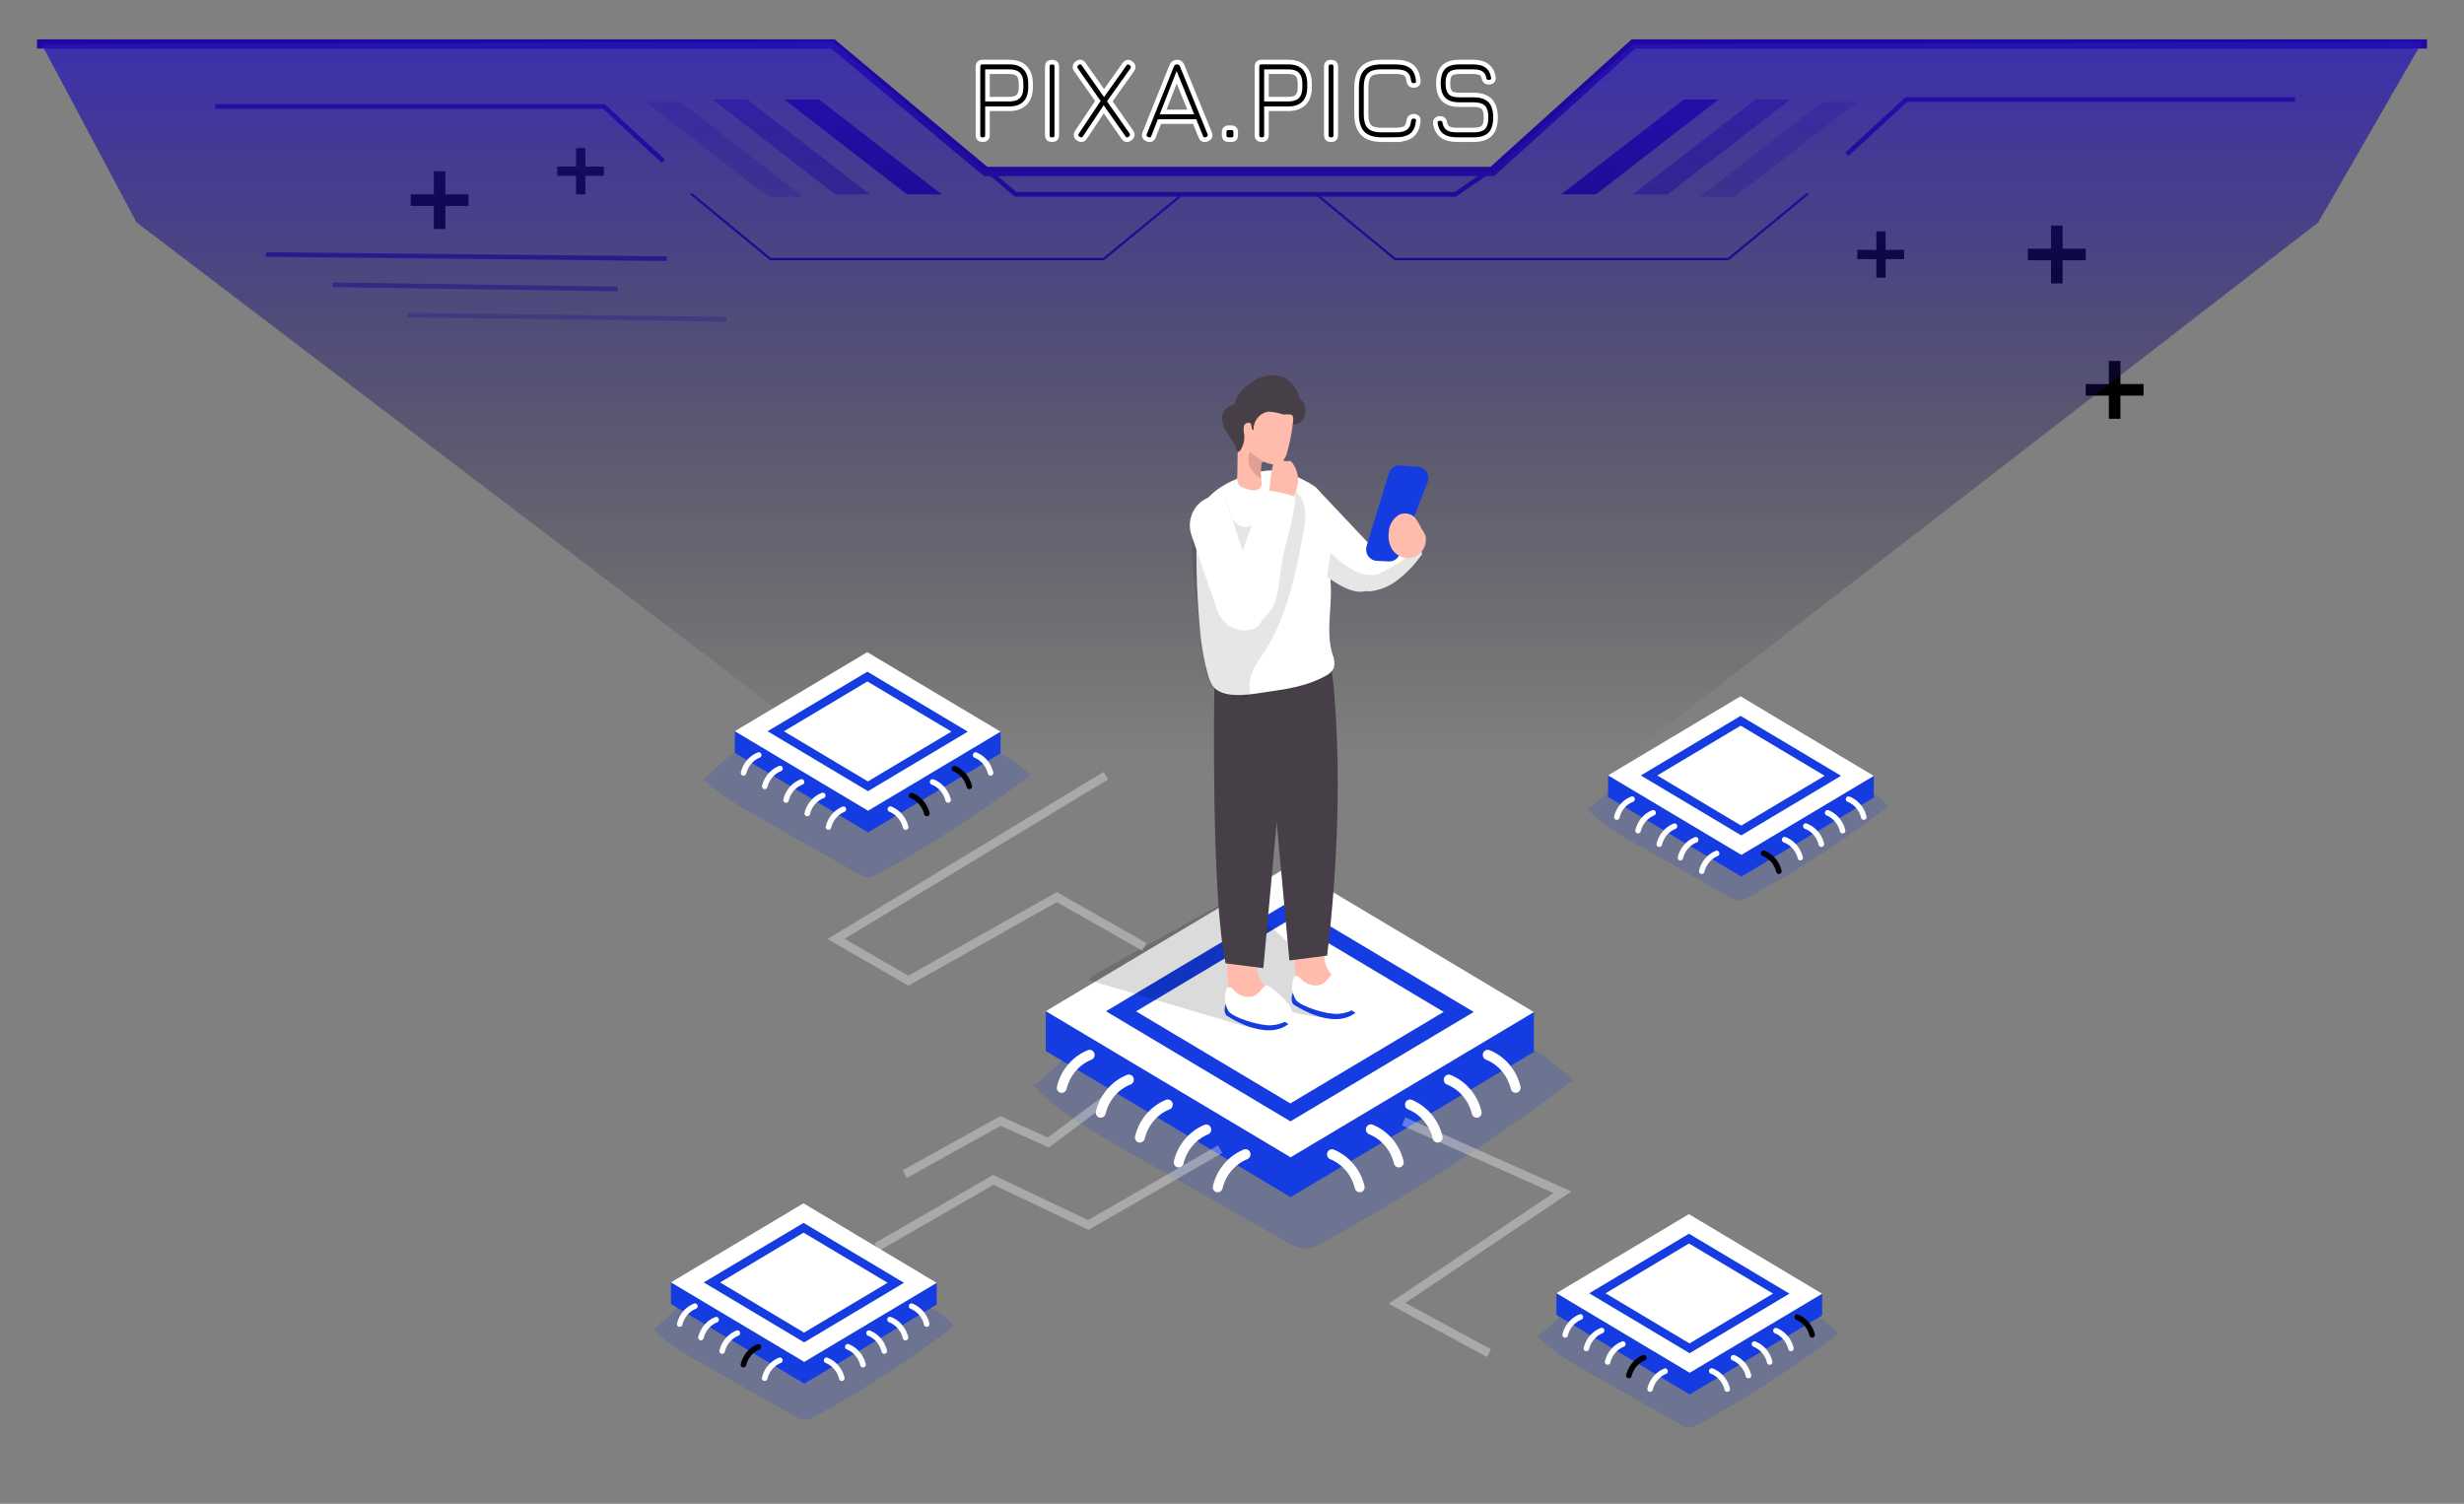 <svg xmlns="http://www.w3.org/2000/svg" xmlns:v="https://vecta.io/nano" viewBox="0 0 1065 650" width="1420" height="866.667"><rect x="0" y="0" width="1065" height="650" fill="#808080" stroke="none"/><style><![CDATA[.B{fill:#fff}.C{fill:#143ce0}.D{fill:#ffbbab}.E{opacity:.57}.F{stroke-miterlimit:3}.G{stroke:#20079d}.H{stroke-linecap:square}.I{stroke-width:2}]]></style><defs><clipPath id="A"><path d="M0 0h1065v650H0z"/></clipPath></defs><g clip-path="url(#A)"><mask id="B" x="-200%" y="-200%" width="400%" height="400%"><path d="M-2130-1300h4260v2600h-4260z" class="B"/><path d="M545.34 60.368h0 0q-2.053 0-2.053-2.078h0V28.904h0q0-2.078 2.053-2.078h0 11.438 0q4.473 0 6.856 2.412h0 0q2.383 2.411 2.383 6.938h0v1.484h0q0 4.527-2.383 6.939h0 0q-2.383 2.411-6.856 2.411h0-9.385v11.28h0q0 2.078-2.053 2.078zm2.053-29.387v11.874h9.385 0q2.786 0 3.96-1.188h0 0q1.173-1.187 1.173-4.007h0v-1.484h0q0-2.795-1.173-3.995h0 0q-1.174-1.2-3.96-1.2h0-9.385zm27.911 29.387h0 0q-1.051 0-1.552-.507h0 0q-.501-.508-.501-1.571h0V28.953h0q0-1.088.501-1.583h0 0q.501-.495 1.552-.495h0 0q1.075 0 1.564.495h0 0q.489.495.489 1.583h0V58.29h0q0 1.063-.489 1.571h0 0q-.489.507-1.564.507zm27.862 0H597.3h0q-5.597 0-8.273-2.709h0 0q-2.676-2.709-2.676-8.373h0V37.907h0q0-5.714 2.664-8.422h0 0q2.664-2.709 8.236-2.659h0 5.915 0q4.594 0 7.014 1.917h0 0q2.419 1.917 2.81 6.048h0 0q.147 1.039-.391 1.583h0 0q-.537.544-1.564.544h0 0q-1.857 0-2.15-2.078h0 0q-.245-2.275-1.552-3.067h0 0q-1.308-.792-4.167-.792h0-5.915 0q-2.591-.024-4.069.594h0 0q-1.479.618-2.102 2.14h0 0q-.623 1.521-.623 4.192h0v11.379h0q0 2.647.623 4.156h0 0q.623 1.508 2.114 2.139h0 0q1.491.631 4.106.631h0 5.866 0q2.859 0 4.167-.804h0 0q1.307-.804 1.552-3.055h0 0q.293-2.078 2.15-2.078h0 0q1.027 0 1.564.545h0 0q.538.544.391 1.583h0 0q-.391 4.155-2.81 6.06h0 0q-2.42 1.905-7.014 1.905h0zm33.702 0h-7.038 0q-4.18 0-6.514-1.707h0 0q-2.334-1.707-2.92-5.269h0 0q-.098-1.088.44-1.632h0 0q.537-.545 1.564-.545h0 0q1.026 0 1.503.495h0 0q.476.495.648 1.534h0 0q.366 1.706 1.576 2.337h0 0q1.21.631 3.703.631h0 7.038 0q3.153 0 4.29-1.15h0 0q1.136-1.15 1.136-4.292h0 0q0-3.191-1.173-4.366h0 0q-1.173-1.175-4.253-1.175h0-6.061 0q-4.619 0-6.855-2.288h0 0q-2.236-2.288-2.236-6.963h0 0q0-4.65 2.211-6.901h0 0q2.212-2.251 6.831-2.251h0 5.817 0q3.886 0 6.098 1.608h0 0q2.212 1.607 2.798 4.922h0 0q.147 1.064-.391 1.62h0 0q-.537.557-1.613.557h0 0q-.977 0-1.466-.52h0 0q-.489-.519-.636-1.508h0 0q-.391-1.46-1.49-1.992h0 0q-1.1-.532-3.3-.532h0-5.817 0q-2.932 0-3.934 1.052h0 0q-1.003 1.051-1.003 3.945h0 0q0 2.919 1.027 4.007h0 0q1.026 1.089 3.959 1.089h0 6.061 0q4.815 0 7.173 2.374h0 0q2.359 2.375 2.359 7.322h0 0q0 4.923-2.346 7.26h0 0q-2.347 2.338-7.186 2.338h0zm-212.115 0h0 0q-2.053 0-2.053-2.078h0V28.904h0q0-2.078 2.053-2.078h0 11.438 0q4.472 0 6.855 2.412h0 0q2.383 2.411 2.383 6.938h0v1.484h0q0 4.527-2.383 6.939h0 0q-2.383 2.411-6.855 2.411h0-9.385v11.28h0q0 2.078-2.053 2.078zm2.053-29.387v11.874h9.385 0q2.786 0 3.959-1.188h0 0q1.173-1.187 1.173-4.007h0v-1.484h0q0-2.795-1.173-3.995h0 0q-1.173-1.2-3.959-1.2h0-9.385zm27.911 29.387h0 0q-1.051 0-1.552-.507h0 0q-.501-.508-.501-1.571h0V28.953h0q0-1.088.501-1.583h0 0q.501-.495 1.552-.495h0 0q1.075 0 1.564.495h0 0q.488.495.488 1.583h0V58.29h0q0 1.063-.488 1.571h0 0q-.489.507-1.564.507zm11.34-.446h0 0q-1.638-1.137-.489-2.918h0l8.945-13.358-9.434-13.456h0q-1.1-1.633.538-2.919h0 0q1.686-1.163 2.835.544h0l8.749 12.418L486 27.815h0q1.271-1.657 2.835-.445h0 0q1.662 1.237.489 2.869h0l-9.63 13.556 9.239 13.159h0q1.148 1.707-.538 2.968h0 0q-1.686 1.163-2.835-.544h0l-8.505-12.12-8.114 12.17h0q-1.125 1.607-2.884.494zm29.914.248h0 0q-1.955-.767-1.173-2.721h0l11.634-28.991h0q.733-1.632 2.297-1.632h0 .098 0q1.588.074 2.151 1.632h0l11.829 28.991h0q.782 1.954-1.125 2.721h0 0q-1.93.767-2.688-1.138h0l-2.64-6.481h-15.226l-2.517 6.481h0q-.758 1.929-2.64 1.138zm12.611-26.764l-5.841 14.989h11.927l-6.086-14.989zm23.658 26.962h-1.173 0q-1.955 0-1.955-1.979h0v-1.237h0q0-1.929 1.955-1.929h0 1.173 0q1.858 0 1.858 1.929h0v1.237h0q0 1.979-1.858 1.979h0z"/></mask><path d="M545.34 60.368h0 0q-2.053 0-2.053-2.078h0V28.904h0q0-2.078 2.053-2.078h0 11.438 0q4.473 0 6.856 2.412h0 0q2.383 2.411 2.383 6.938h0v1.484h0q0 4.527-2.383 6.939h0 0q-2.383 2.411-6.856 2.411h0-9.385v11.28h0q0 2.078-2.053 2.078zm2.053-29.387v11.874h9.385 0q2.786 0 3.96-1.188h0 0q1.173-1.187 1.173-4.007h0v-1.484h0q0-2.795-1.173-3.995h0 0q-1.174-1.2-3.96-1.2h0-9.385zm27.911 29.387h0 0q-1.051 0-1.552-.507h0 0q-.501-.508-.501-1.571h0V28.953h0q0-1.088.501-1.583h0 0q.501-.495 1.552-.495h0 0q1.075 0 1.564.495h0 0q.489.495.489 1.583h0V58.29h0q0 1.063-.489 1.571h0 0q-.489.507-1.564.507zm27.862 0H597.3h0q-5.597 0-8.273-2.709h0 0q-2.676-2.709-2.676-8.373h0V37.907h0q0-5.714 2.664-8.422h0 0q2.664-2.709 8.236-2.659h0 5.915 0q4.594 0 7.014 1.917h0 0q2.419 1.917 2.81 6.048h0 0q.147 1.039-.391 1.583h0 0q-.537.544-1.564.544h0 0q-1.857 0-2.15-2.078h0 0q-.245-2.275-1.552-3.067h0 0q-1.308-.792-4.167-.792h0-5.915 0q-2.591-.024-4.069.594h0 0q-1.479.618-2.102 2.14h0 0q-.623 1.521-.623 4.192h0v11.379h0q0 2.647.623 4.156h0 0q.623 1.508 2.114 2.139h0 0q1.491.631 4.106.631h0 5.866 0q2.859 0 4.167-.804h0 0q1.307-.804 1.552-3.055h0 0q.293-2.078 2.15-2.078h0 0q1.027 0 1.564.545h0 0q.538.544.391 1.583h0 0q-.391 4.155-2.81 6.06h0 0q-2.42 1.905-7.014 1.905h0zm33.702 0h-7.038 0q-4.18 0-6.514-1.707h0 0q-2.334-1.707-2.92-5.269h0 0q-.098-1.088.44-1.632h0 0q.537-.545 1.564-.545h0 0q1.026 0 1.503.495h0 0q.476.495.648 1.534h0 0q.366 1.706 1.576 2.337h0 0q1.21.631 3.703.631h0 7.038 0q3.153 0 4.29-1.15h0 0q1.136-1.15 1.136-4.292h0 0q0-3.191-1.173-4.366h0 0q-1.173-1.175-4.253-1.175h0-6.061 0q-4.619 0-6.855-2.288h0 0q-2.236-2.288-2.236-6.963h0 0q0-4.65 2.211-6.901h0 0q2.212-2.251 6.831-2.251h0 5.817 0q3.886 0 6.098 1.608h0 0q2.212 1.607 2.798 4.922h0 0q.147 1.064-.391 1.62h0 0q-.537.557-1.613.557h0 0q-.977 0-1.466-.52h0 0q-.489-.519-.636-1.508h0 0q-.391-1.46-1.49-1.992h0 0q-1.1-.532-3.3-.532h0-5.817 0q-2.932 0-3.934 1.052h0 0q-1.003 1.051-1.003 3.945h0 0q0 2.919 1.027 4.007h0 0q1.026 1.089 3.959 1.089h0 6.061 0q4.815 0 7.173 2.374h0 0q2.359 2.375 2.359 7.322h0 0q0 4.923-2.346 7.26h0 0q-2.347 2.338-7.186 2.338h0zm-212.115 0h0 0q-2.053 0-2.053-2.078h0V28.904h0q0-2.078 2.053-2.078h0 11.438 0q4.472 0 6.855 2.412h0 0q2.383 2.411 2.383 6.938h0v1.484h0q0 4.527-2.383 6.939h0 0q-2.383 2.411-6.855 2.411h0-9.385v11.28h0q0 2.078-2.053 2.078zm2.053-29.387v11.874h9.385 0q2.786 0 3.959-1.188h0 0q1.173-1.187 1.173-4.007h0v-1.484h0q0-2.795-1.173-3.995h0 0q-1.173-1.2-3.959-1.2h0-9.385zm27.911 29.387h0 0q-1.051 0-1.552-.507h0 0q-.501-.508-.501-1.571h0V28.953h0q0-1.088.501-1.583h0 0q.501-.495 1.552-.495h0 0q1.075 0 1.564.495h0 0q.488.495.488 1.583h0V58.29h0q0 1.063-.488 1.571h0 0q-.489.507-1.564.507zm11.34-.446h0 0q-1.638-1.137-.489-2.918h0l8.945-13.358-9.434-13.456h0q-1.1-1.633.538-2.919h0 0q1.686-1.163 2.835.544h0l8.749 12.418L486 27.815h0q1.271-1.657 2.835-.445h0 0q1.662 1.237.489 2.869h0l-9.63 13.556 9.239 13.159h0q1.148 1.707-.538 2.968h0 0q-1.686 1.163-2.835-.544h0l-8.505-12.12-8.114 12.17h0q-1.125 1.607-2.884.494zm29.914.248h0 0q-1.955-.767-1.173-2.721h0l11.634-28.991h0q.733-1.632 2.297-1.632h0 .098 0q1.588.074 2.151 1.632h0l11.829 28.991h0q.782 1.954-1.125 2.721h0 0q-1.93.767-2.688-1.138h0l-2.64-6.481h-15.226l-2.517 6.481h0q-.758 1.929-2.64 1.138zm12.611-26.764l-5.841 14.989h11.927l-6.086-14.989zm23.658 26.962h-1.173 0q-1.955 0-1.955-1.979h0v-1.237h0q0-1.929 1.955-1.929h0 1.173 0q1.858 0 1.858 1.929h0v1.237h0q0 1.979-1.858 1.979h0z" fill="#fff"/><g class="F I"><path d="M545.34 60.368h0 0q-2.053 0-2.053-2.078h0V28.904h0q0-2.078 2.053-2.078h0 11.438 0q4.473 0 6.856 2.412h0 0q2.383 2.411 2.383 6.938h0v1.484h0q0 4.527-2.383 6.939h0 0q-2.383 2.411-6.856 2.411h0-9.385v11.28h0q0 2.078-2.053 2.078zm2.053-29.387v11.874h9.385 0q2.786 0 3.96-1.188h0 0q1.173-1.187 1.173-4.007h0v-1.484h0q0-2.795-1.173-3.995h0 0q-1.174-1.2-3.96-1.2h0-9.385zm27.911 29.387h0 0q-1.051 0-1.552-.507h0 0q-.501-.508-.501-1.571h0V28.953h0q0-1.088.501-1.583h0 0q.501-.495 1.552-.495h0 0q1.075 0 1.564.495h0 0q.489.495.489 1.583h0V58.29h0q0 1.063-.489 1.571h0 0q-.489.507-1.564.507zm27.862 0H597.3h0q-5.597 0-8.273-2.709h0 0q-2.676-2.709-2.676-8.373h0V37.907h0q0-5.714 2.664-8.422h0 0q2.664-2.709 8.236-2.659h0 5.915 0q4.594 0 7.014 1.917h0 0q2.419 1.917 2.81 6.048h0 0q.147 1.039-.391 1.583h0 0q-.537.544-1.564.544h0 0q-1.857 0-2.15-2.078h0 0q-.245-2.275-1.552-3.067h0 0q-1.308-.792-4.167-.792h0-5.915 0q-2.591-.024-4.069.594h0 0q-1.479.618-2.102 2.14h0 0q-.623 1.521-.623 4.192h0v11.379h0q0 2.647.623 4.156h0 0q.623 1.508 2.114 2.139h0 0q1.491.631 4.106.631h0 5.866 0q2.859 0 4.167-.804h0 0q1.307-.804 1.552-3.055h0 0q.293-2.078 2.15-2.078h0 0q1.027 0 1.564.545h0 0q.538.544.391 1.583h0 0q-.391 4.155-2.81 6.06h0 0q-2.42 1.905-7.014 1.905h0zm33.702 0h-7.038 0q-4.18 0-6.514-1.707h0 0q-2.334-1.707-2.92-5.269h0 0q-.098-1.088.44-1.632h0 0q.537-.545 1.564-.545h0 0q1.026 0 1.503.495h0 0q.476.495.648 1.534h0 0q.366 1.706 1.576 2.337h0 0q1.21.631 3.703.631h0 7.038 0q3.153 0 4.29-1.15h0 0q1.136-1.15 1.136-4.292h0 0q0-3.191-1.173-4.366h0 0q-1.173-1.175-4.253-1.175h0-6.061 0q-4.619 0-6.855-2.288h0 0q-2.236-2.288-2.236-6.963h0 0q0-4.65 2.211-6.901h0 0q2.212-2.251 6.831-2.251h0 5.817 0q3.886 0 6.098 1.608h0 0q2.212 1.607 2.798 4.922h0 0q.147 1.064-.391 1.62h0 0q-.537.557-1.613.557h0 0q-.977 0-1.466-.52h0 0q-.489-.519-.636-1.508h0 0q-.391-1.46-1.49-1.992h0 0q-1.1-.532-3.3-.532h0-5.817 0q-2.932 0-3.934 1.052h0 0q-1.003 1.051-1.003 3.945h0 0q0 2.919 1.027 4.007h0 0q1.026 1.089 3.959 1.089h0 6.061 0q4.815 0 7.173 2.374h0 0q2.359 2.375 2.359 7.322h0 0q0 4.923-2.346 7.26h0 0q-2.347 2.338-7.186 2.338h0zm-212.115 0h0 0q-2.053 0-2.053-2.078h0V28.904h0q0-2.078 2.053-2.078h0 11.438 0q4.472 0 6.855 2.412h0 0q2.383 2.411 2.383 6.938h0v1.484h0q0 4.527-2.383 6.939h0 0q-2.383 2.411-6.855 2.411h0-9.385v11.28h0q0 2.078-2.053 2.078zm2.053-29.387v11.874h9.385 0q2.786 0 3.959-1.188h0 0q1.173-1.187 1.173-4.007h0v-1.484h0q0-2.795-1.173-3.995h0 0q-1.173-1.2-3.959-1.2h0-9.385zm27.911 29.387h0 0q-1.051 0-1.552-.507h0 0q-.501-.508-.501-1.571h0V28.953h0q0-1.088.501-1.583h0 0q.501-.495 1.552-.495h0 0q1.075 0 1.564.495h0 0q.488.495.488 1.583h0V58.29h0q0 1.063-.488 1.571h0 0q-.489.507-1.564.507zm11.34-.446h0 0q-1.638-1.137-.489-2.918h0l8.945-13.358-9.434-13.456h0q-1.1-1.633.538-2.919h0 0q1.686-1.163 2.835.544h0l8.749 12.418L486 27.815h0q1.271-1.657 2.835-.445h0 0q1.662 1.237.489 2.869h0l-9.63 13.556 9.239 13.159h0q1.148 1.707-.538 2.968h0 0q-1.686 1.163-2.835-.544h0l-8.505-12.12-8.114 12.17h0q-1.125 1.607-2.884.494zm29.914.248h0 0q-1.955-.767-1.173-2.721h0l11.634-28.991h0q.733-1.632 2.297-1.632h0 .098 0q1.588.074 2.151 1.632h0l11.829 28.991h0q.782 1.954-1.125 2.721h0 0q-1.93.767-2.688-1.138h0l-2.64-6.481h-15.226l-2.517 6.481h0q-.758 1.929-2.64 1.138zm12.611-26.764l-5.841 14.989h11.927l-6.086-14.989zm23.658 26.962h-1.173 0q-1.955 0-1.955-1.979h0v-1.237h0q0-1.929 1.955-1.929h0 1.173 0q1.858 0 1.858 1.929h0v1.237h0q0 1.979-1.858 1.979h0z" mask="url(#B)" vector-effect="non-scaling-stroke" stroke="#fff"/><g class="G H"><path vector-effect="non-scaling-stroke" stroke-opacity=".25" d="M177 136.194L313 138"/><path vector-effect="non-scaling-stroke" stroke-opacity=".5" d="M144.751 123.097L266 124.903"/><path vector-effect="non-scaling-stroke" stroke-opacity=".75" d="M116 110l171.143 1.806"/></g></g><g fill="none" class="F G H"><path d="M781 84l-34 28H603l-34-28m-270 0l34 28h144l34-28" vector-effect="non-scaling-stroke"/><g class="I"><path d="M799 66l25-23h167M286 69l-25-23H94" vector-effect="non-scaling-stroke"/></g></g><path d="M249 64v8h-8.2v4h8.2v8h4v-8h8v-4h-8v-8h-4zm562 36v8h-8.2v4h8.2v8h4v-8h8v-4h-8v-8h-4zm100.5 56v10h-10v5h10v10h5v-10h10v-5h-10v-10h-5zm-724-82v10h-10v5h10v10h5V89h10v-5h-10V74h-5zm699 23.5v10h-10v5h10v10h5v-10h10v-5h-10v-10h-5z"/><g fill="#20079d"><path d="M773.8 43l-53 41h-15l53-41h15z" fill-opacity=".5"/><path d="M742.8 43l-53 41h-15l53-41h15z"/><path d="M802.8 44l-53 41h-15l53-41h15z" fill-opacity=".25"/><path d="M308 43l53 41h15l-53-41h-15z" fill-opacity=".5"/><path d="M339 43l53 41h15l-53-41h-15z"/><path d="M279 44l53 41h15l-53-41h-15z" fill-opacity=".25"/></g><g fill="none" class="F G H"><path d="M18 19h342l66 55.118h219L706 19h341" vector-effect="non-scaling-stroke" stroke-width="4"/><path d="M426 73l13 11h190l16-11" vector-effect="non-scaling-stroke" class="I"/></g><linearGradient id="C" x1="532.5" y1="18" x2="532.5" y2="325" gradientUnits="userSpaceOnUse"><stop offset="0%" stop-opacity=".75" stop-color="#2615bd"/><stop offset="100%" stop-opacity="0" stop-color="#000"/></linearGradient><path d="M59 96.125L18 19.1 360 18l66 56.118h219L706 19.1l341-1.1-45 78.125L706 325H360L59 96.125z" fill="url(#C)"/><g opacity=".18" class="C"><path d="M303.962 336.333c6.988 7.243 15.792 12.268 24.468 17.179l42.187 23.986a9.92 9.92 0 0 0 4.42 1.631c1.711-.095 3.367-.651 4.806-1.612 22.828-12.469 44.722-26.685 65.499-42.531-4.806-4.418-9.978-9.025-16.343-10.106a34.69 34.69 0 0 0-10.473.436 388.94 388.94 0 0 1-77.165 2.958c-4.078-.189-8.144-.607-12.179-1.251-3.1-.55-7.612-2.883-10.712-2.295-2.439.474-13.738 12.401-14.508 11.605h0zm142.499 132.635c11.537 11.946 26.064 20.232 40.352 28.442l69.7 39.554c2.206 1.485 4.719 2.414 7.336 2.711 2.831-.174 5.571-1.095 7.961-2.673 37.651-20.583 73.768-44.033 108.052-70.158-7.923-7.3-16.507-14.903-26.944-16.667-5.774-.647-11.608-.411-17.315.702-42.187 5.845-84.821 7.483-127.312 4.892-6.726-.325-13.43-1.021-20.084-2.086-5.099-.891-12.564-4.759-17.663-3.792-4.164.72-22.818 20.383-24.083 19.075h0zm239.656-119.23c6.456 6.675 14.563 11.377 22.542 15.852l38.885 22.071a6.79 6.79 0 0 0 8.511 0c21.029-11.496 41.2-24.596 60.345-39.193-4.439-4.077-9.171-8.305-15.059-9.31-3.224-.351-6.479-.216-9.666.398a357.97 357.97 0 0 1-71.093 2.73c-3.754-.176-7.495-.563-11.207-1.156-2.843-.512-7.025-2.655-9.868-2.105-2.256.474-12.675 11.453-13.39 10.713h0zM664.473 577.56c6.438 6.656 14.564 11.377 22.543 15.833l38.885 22.09a9.38 9.38 0 0 0 4.072 1.517 9.14 9.14 0 0 0 4.438-1.498 478.41 478.41 0 0 0 60.345-39.174c-4.438-4.077-9.171-8.324-15.058-9.31-3.223-.37-6.482-.236-9.667.398-23.558 3.259-47.365 4.174-71.093 2.73-3.754-.174-7.496-.566-11.207-1.175-2.843-.493-7.025-2.655-9.868-2.105-2.256.36-12.748 11.339-13.39 10.694h0zM282.3 574.318c6.456 6.674 14.564 11.377 22.561 15.852l38.866 22.071a6.79 6.79 0 0 0 8.511 0 476.55 476.55 0 0 0 60.345-39.194c-4.439-4.076-9.171-8.305-15.059-9.31a32.52 32.52 0 0 0-9.666.398 357.97 357.97 0 0 1-71.093 2.731 101.06 101.06 0 0 1-11.207-1.157c-2.843-.512-7.007-2.654-9.868-2.104-2.256.474-12.675 11.452-13.39 10.713h0z"/></g><path d="M557.833 517.433l-105.815-63.16v-17.217l105.155-45.546 105.815 45.944v17.217l-105.155 62.762z" class="C"/><path d="M557.833 500.216l-105.815-63.16 105.155-62.763 105.815 63.161-105.155 62.762z" class="B"/><path d="M557.76 484.687l-79.733-47.593 79.219-47.29 79.733 47.593-79.219 47.29z" class="C"/><path d="M557.705 476.932l-66.673-39.8 66.269-39.554 66.673 39.8-66.269 39.554h0z" class="B"/><linearGradient id="D" x1="1.36" y1="1.999" x2=".091" y2="1.043" gradientTransform="matrix(113.979,0,0,56.721,470.379,387.711)" gradientUnits="userSpaceOnUse"><stop offset="0%" stop-opacity=".1" stop-color="#000"/><stop offset="0%" stop-color="#000"/></linearGradient><path d="M540.885 444.432l-70.506-20.858c1.571-1.543 3.365-2.822 5.319-3.792l55.998-31.173a3.71 3.71 0 0 1 2.906-.865c1.043.14 1.984.721 2.596 1.605l44.388 41.013c1.376.996 2.359 2.47 2.77 4.153.061 2.036-1.11 3.897-2.935 4.665-1.803.693-3.734.959-5.649.777-5.015-.176-10.006-.81-14.912-1.896-2.074-.611-4.231-.861-6.383-.74-2.206.164-4.114 1.648-4.879 3.793" fill="url(#D)" fill-opacity=".14"/><path d="M559.887 420.901a17.24 17.24 0 0 0 1.266 7.053c1.148 2.07 2.883 3.724 4.971 4.741 4.458 2.407 9.644 2.937 14.472 1.479.662-.122 1.256-.494 1.669-1.043a2.42 2.42 0 0 0 .293-1.479c-.359-2.757-1.716-5.271-3.797-7.035a24.45 24.45 0 0 1-5.209-6.2c-2.219-4.627-.568-16.971-9.006-14.98-7.061 1.574-4.86 12.306-4.659 17.464h0z" class="D"/><path d="M558.732 429.244s-1.192 3.053.275 4.835c0 0 16.636 11.547 26.853 3.697l-13.848-8.874-13.28.342z" class="C"/><path d="M559.301 422.076c.962-.487 2.124-.172 2.732.74 2.03 2.377 5.099 3.509 8.126 2.996 3.338-.816 4.659-4.779 6.328-4.798s10.473 7.756 11.005 11.093-3.998 5.688-8.987 6.105-16.288-3.242-18.342-5.953c-1.883-3.044-2.205-6.847-.862-10.183h0z" class="B"/><path d="M530.925 425.679c-.076 2.418.356 4.825 1.266 7.054 1.148 2.069 2.883 3.724 4.971 4.74a18.87 18.87 0 0 0 14.472 1.479c.662-.122 1.256-.494 1.669-1.043a2.42 2.42 0 0 0 .293-1.479c-.359-2.757-1.716-5.271-3.797-7.035a24.45 24.45 0 0 1-5.209-6.2c-2.219-4.627-.568-17.065-9.006-14.98-7.061 1.65-4.86 12.306-4.659 17.464h0z" class="D"/><path d="M529.752 434.022s-1.193 3.053.275 4.835c0 0 16.636 11.548 26.852 3.792l-13.848-8.874-13.279.247z" class="C"/><path d="M530.339 426.93c.979-.457 2.135-.102 2.714.835 2.03 2.377 5.099 3.509 8.126 2.996 3.338-.816 4.659-4.779 6.328-4.798s10.473 7.756 11.005 11.093-3.999 5.783-8.988 6.105-16.287-3.242-18.433-5.953c-1.888-3.084-2.169-6.936-.752-10.278h0z" class="B"/><g fill="#473f47"><path d="M524.873 296.779s-1.578 89.688 4.86 119.609l16.306 2.067L557.32 295.66l-32.447 1.119z"/><path d="M575.24 286.976s7.685 48.39-1.633 126.075l-16.306 2.085-11.28-122.794 29.219-5.366z"/></g><g class="B"><path d="M594.37 248.408c-.183 3.243-1.21 6.068-3.925 6.997-.224.092-.458.156-.697.19-5.007 1.043-11.574-2.901-16.159-6.333a62.38 62.38 0 0 1-5.503-4.608v-34.643l24.358 25.788a41.61 41.61 0 0 1 1.926 12.609h0z"/><path d="M575.075 250.703l.201 4.892c0 8.95-1.999 18.184.569 26.963.851 1.867 1.108 3.965.734 5.992-.771 1.612-2.071 2.889-3.669 3.602-7.63 4.305-16.508 5.689-25.055 6.883-6.475.93-15.664 2.92-21.662-.682-2.549-1.536-3.411-4.399-4.218-7.262-2.605-9.064-3.357-18.829-4.054-28.234 0-1.233-.165-2.465-.238-3.792q-.734-12.856-.496-25.712c.11-6.238.587-12.951 4.512-17.653 5.228-6.257 15.353-10.391 23.02-11.851 2.491-.523 5.043-.67 7.575-.436 3.584.593 7.045 1.812 10.235 3.603 3.815 1.896 7.208 3.583 9.079 7.489 2.057 4.498 3.489 9.272 4.255 14.183.694 4.607.774 9.289.239 13.918-.22 2.276-.789 4.532-1.009 6.788l-.018 1.309z"/></g><g opacity=".1"><path d="M539.601 301.102a7.39 7.39 0 0 1-2.99.247c-2.402-.133-4.732-1.479-7.08-1.896-1.155-.228-2.201-.816-3.338-1.1-5.741-1.479-6.419-18.127-6.988-22.602-1.486-11.851-3.668-24.119-3.907-36.027a41.57 41.57 0 0 1 1.523-13.576c1.311-4.448 4.461-8.065 8.602-9.879a4.18 4.18 0 0 1 2.531-.285c3.357.891 3.247 4.854 4.365 7.471 1.284 2.939 4.898 5.328 8.199 3.792s3.779-6.484 5.044-10.239c.871-2.782 2.707-5.133 5.154-6.598 5.998-3.3 10.676 1.763 12.693 7.262s-.183 12.704-1.247 18.601c-2.66 14.6-6.383 29.239-13.647 42.17-2.934 5.234-8.547 11.491-8.51 17.615 0 2.977.807 4.494-.404 5.044h0z" fill="#020202"/></g><path d="M553.633 199.981a5.44 5.44 0 0 1-3.889.663 17.49 17.49 0 0 1-3.265-.986c-1.705-.625-1.375 1.707-1.467 3.091-.107 1.753-.04 3.514.202 5.252.134.625.134 1.272 0 1.897-.275.952-1.025 1.677-1.963 1.896-.892.218-1.822.218-2.714 0a16.57 16.57 0 0 1-2.99-.891 4.72 4.72 0 0 1-2.109-1.441 5.85 5.85 0 0 1-.679-3.641c.293-9.045-.312-19.151 3.246-27.646.713-2.359 2.389-4.278 4.586-5.251a7.94 7.94 0 0 1 6.842.188c3.44 1.024 6.518 3.059 8.859 5.86.664.996.866 2.247.55 3.413q-.293 3.09-.88 6.143c-.441 2.294-.973 4.589-1.615 6.845-.36 1.815-1.319 3.444-2.714 4.608h0z" class="D"/><path d="M555.724 179.123c-.44.037-.881.037-1.321 0a20.31 20.31 0 0 0-6.346-1.175c-3.701.676-6.358 4.062-6.236 7.944-1.028 0-.679-1.725-1.174-2.673s-2.421-.493-2.88.664c-.311 1.243-.311 2.548 0 3.792.251 2.401-.306 4.819-1.577 6.845-.312.474-.862.986-1.321.683s-.569-1.309-.752-1.897c-.314-.769-.688-1.511-1.119-2.218l-2.641-4.058c-1.504-2.427-2.696-5.442-1.834-8.172.403-1.108 1.095-2.079 1.999-2.807.899-.739 2.109-.834 2.99-1.479s.477-1.232.77-2.066a15.57 15.57 0 0 1 4.934-5.935c3.517-3.212 8.169-4.765 12.839-4.286 4.961.973 8.819 5.022 9.685 10.164 1.689 1.047 2.656 2.995 2.495 5.025.016.897-.127 1.791-.422 2.635-.826 2.105-2.83 3.458-5.026 3.394a8.73 8.73 0 0 0 .238-3.166 1.64 1.64 0 0 0-.201-.664c-.312-.607-1.926-.569-3.1-.55h0z" fill="#473f47"/><path d="M546.865 199.791l-.606-.227c-.148-.055-.31-.055-.458 0-.184 0-.275.265-.349.436-.546 1.42-.76 2.953-.623 4.475l.238 2.37s-7.502-3.792-4.897-11.624a37.28 37.28 0 0 0 6.658 4.589l.037-.019z" fill="#e0a194"/><path d="M614.675 239.459c-3.199 4.682-7.158 8.755-11.702 12.04-3.272 2.308-7.061 3.711-11.005 4.077-.52.057-1.045-.001-1.541-.171a4.14 4.14 0 0 1-2.109-1.517 12.86 12.86 0 0 1-2.825-7.186c-.275-6.902 6.97-10.903 6.97-10.903s16.508-5.442 18.342-4.551c1.082.474 2.091 2.882 2.788 4.949.697 1.745 1.082 3.262 1.082 3.262h0z" class="B"/><path d="M590.684 235.97l9.648-31.363c.665-2.179 2.692-3.599 4.897-3.432l7.685.588c1.521.117 2.896.977 3.704 2.314s.951 2.991.386 4.455l-12.069 31.059c-.758 1.949-2.63 3.183-4.659 3.072l-5.282-.265c-1.478-.082-2.835-.866-3.678-2.123s-1.077-2.846-.632-4.305h0z" class="C"/><path d="M541.986 271.75h0c-6.438 2.354-13.503-1.124-15.793-7.774l-11.207-32.652c-2.277-6.655 1.088-13.959 7.521-16.326h0c6.438-2.351 7.538 1.896 9.812 8.476l9.685 29.845c2.293 6.618 6.42 16.061-.018 18.431h0z" class="B"/><g opacity=".1"><path d="M614.675 239.459c-3.199 4.682-7.158 8.755-11.702 12.04-3.272 2.308-7.061 3.711-11.005 4.077-.52.057-1.045-.001-1.541-.171-.224.092-.458.156-.697.19-5.007 1.043-11.574-2.901-16.159-6.333v-.114l1.559-10.353c3 3.202 6.489 5.873 10.326 7.907 2.71 1.506 5.807 2.102 8.859 1.706.82-.133 1.617-.389 2.366-.758a76.33 76.33 0 0 0 16.967-11.377c.398 1.042.741 2.105 1.027 3.186h0z" fill="#020202"/></g><path d="M550.331 200.227c.239-1.005.697-2.199 1.688-2.408 1.302-.246 2.274 1.403 3.668 1.536.697 0 1.449-.284 2.091 0 .317.176.593.422.807.721 2.085 2.784 2.895 6.369 2.219 9.82s-2.772 6.428-5.74 8.155a4.7 4.7 0 0 1-2.77.777c-.9-.173-1.751-.548-2.495-1.099-2.476-1.593-1.302-4.305-1.045-6.807.301-3.597.828-7.169 1.577-10.695h0z" class="D"/><path d="M540.738 271.902c-3.338.701-15.755-3.888-6.107-27.286 4.402-10.713 6.676-20.858 12.509-30.85.29-.634.764-1.158 1.357-1.498a3.02 3.02 0 0 1 1.834 0 61.82 61.82 0 0 1 8.218 2.01 1.69 1.69 0 0 1 1.008.607 1.94 1.94 0 0 1 .165 1.137c-.715 9.671-4.365 18.829-5.851 28.442-.953 6.239-1.064 12.818-3.98 18.374-1.009 1.858-7.08 8.627-9.153 9.064h0z" class="B"/><path d="M611.263 223.398c-1.85-1.572-4.405-1.918-6.584-.891-2.622 1.591-4.286 4.445-4.421 7.585-.319 2.379.098 4.801 1.192 6.921 2.107 3.629 6.434 5.166 10.254 3.64 3.219-1.57 5.055-5.142 4.512-8.779-.404-1.221-1.027-2.353-1.835-3.337-.781-1.866-1.833-3.599-3.118-5.139h0z" class="D"/><path d="M458.915 472.343h-.404c-.554-.11-1.044-.444-1.361-.928a2.26 2.26 0 0 1-.326-1.651c1.687-7.212 6.671-13.122 13.353-15.832a2.06 2.06 0 0 1 1.639.005c.524.228.937.663 1.149 1.208.439 1.136-.094 2.426-1.192 2.882-5.335 2.154-9.337 6.834-10.749 12.572-.223 1.019-1.098 1.743-2.109 1.744h0zm16.856 10.732a1.43 1.43 0 0 1-.403 0c-1.157-.23-1.919-1.381-1.706-2.578 1.7-7.217 6.687-13.129 13.371-15.852a2.09 2.09 0 0 1 2.184.258c.627.495.941 1.305.818 2.11s-.663 1.475-1.406 1.746c-5.34 2.146-9.345 6.83-10.749 12.572-.222 1.019-1.098 1.743-2.109 1.744zm16.93 10.751h-.404c-1.157-.229-1.918-1.38-1.706-2.578 1.699-7.211 6.678-13.121 13.353-15.852 1.094-.457 2.34.085 2.788 1.213.218.543.216 1.153-.005 1.695s-.641.969-1.168 1.188c-5.337 2.15-9.34 6.832-10.749 12.571-.215 1.027-1.093 1.761-2.109 1.763h0zm16.783 10.752h-.404c-1.157-.23-1.918-1.381-1.706-2.579 1.682-7.22 6.667-13.137 13.353-15.852 1.066-.348 2.213.208 2.635 1.278s-.022 2.297-1.021 2.818c-5.341 2.148-9.351 6.83-10.766 12.571-.201 1.028-1.077 1.766-2.091 1.764zm16.856 10.732c-.14.018-.282.018-.422 0-.555-.11-1.044-.444-1.361-.928a2.26 2.26 0 0 1-.326-1.651c1.682-7.22 6.666-13.137 13.353-15.852 1.093-.435 2.322.115 2.762 1.238s-.07 2.402-1.148 2.877c-5.342 2.148-9.351 6.83-10.767 12.571-.209 1.021-1.082 1.749-2.091 1.745h0zm128.761-42.986a1.43 1.43 0 0 0 .403 0c1.157-.23 1.918-1.381 1.706-2.579-1.691-7.217-6.682-13.127-13.371-15.832-1.093-.456-2.339.092-2.779 1.223s.09 2.417 1.183 2.872c5.34 2.146 9.345 6.83 10.748 12.572.217 1.023 1.096 1.75 2.11 1.744h0zm-16.857 10.751a1.37 1.37 0 0 0 .404 0c1.157-.23 1.918-1.381 1.706-2.578-1.682-7.22-6.667-13.138-13.353-15.852-1.099-.455-2.347.097-2.788 1.232a2.27 2.27 0 0 0 .005 1.695c.22.541.641.969 1.169 1.187 5.341 2.149 9.351 6.83 10.766 12.572.215 1.016 1.085 1.742 2.091 1.744h0zm-16.856 10.751h.404c.558-.105 1.052-.437 1.372-.922a2.25 2.25 0 0 0 .333-1.656c-1.682-7.247-6.691-13.183-13.408-15.89-1.066-.348-2.212.208-2.634 1.278s.022 2.297 1.02 2.818c5.338 2.153 9.346 6.833 10.767 12.571.196 1.06 1.102 1.821 2.146 1.801h0zm-16.801 10.752h.403c1.15-.239 1.901-1.387 1.688-2.579-1.682-7.22-6.666-13.137-13.353-15.852a2.06 2.06 0 0 0-1.639.005c-.524.228-.938.663-1.149 1.209-.442 1.131.083 2.418 1.174 2.882 5.341 2.148 9.351 6.83 10.767 12.571.215 1.027 1.092 1.761 2.109 1.764h0zm-16.893 10.732a1.51 1.51 0 0 0 .403 0c.555-.11 1.045-.444 1.361-.928a2.26 2.26 0 0 0 .327-1.651c-1.682-7.22-6.666-13.137-13.353-15.852-1.085-.395-2.278.164-2.706 1.267s.062 2.359 1.11 2.848c5.334 2.153 9.337 6.834 10.749 12.571.216 1.024 1.096 1.751 2.109 1.745h0z" class="B"/><path d="M730.321 602.722l-57.594-34.377v-9.386l57.246-24.783 57.593 25.011v9.366l-57.245 34.169z" class="C"/><path d="M730.321 593.355l-57.594-34.396 57.246-34.169 57.593 34.397-57.245 34.168z" class="B"/><path d="M730.284 584.898l-43.397-25.901 43.122-25.75 43.416 25.902-43.141 25.749z" class="C"/><path d="M730.266 580.67l-36.317-21.673 36.079-21.521 36.317 21.654-36.079 21.54zm-53.779-2.503h-.238c-.623-.134-1.03-.756-.917-1.403.929-3.946 3.67-7.17 7.337-8.628.597-.246 1.275.056 1.513.673a1.22 1.22 0 0 1-.651 1.565c-2.908 1.167-5.089 3.718-5.851 6.845-.124.572-.626.971-1.193.948h0zm9.171 5.859h-.22a1.15 1.15 0 0 1-.752-.499c-.176-.264-.242-.589-.183-.904.94-3.94 3.678-7.159 7.337-8.628.597-.237 1.269.056 1.522.664.238.623-.058 1.328-.66 1.574-2.903 1.175-5.08 3.723-5.851 6.845-.124.572-.626.971-1.193.948zm9.171 5.84h-.22a1.15 1.15 0 0 1-.74-.504 1.23 1.23 0 0 1-.177-.899c.921-3.95 3.665-7.178 7.337-8.627.287-.125.61-.125.896 0s.512.364.626.663c.23.618-.054 1.313-.642 1.574-2.913 1.165-5.1 3.716-5.869 6.845-.118.584-.635.989-1.211.948h0z" class="B"/><path d="M704 595.725h-.22c-.304-.055-.574-.235-.747-.5a1.21 1.21 0 0 1-.17-.903c.935-3.942 3.674-7.164 7.337-8.627.579-.178 1.194.127 1.421.706s-.006 1.241-.541 1.531c-2.907 1.167-5.088 3.718-5.851 6.845-.126.587-.648.991-1.229.948z"/><path d="M713.171 601.565h-.22a1.15 1.15 0 0 1-.74-.504 1.23 1.23 0 0 1-.177-.899c.929-3.945 3.671-7.169 7.337-8.627.579-.178 1.194.128 1.421.706s-.006 1.241-.541 1.531c-2.906 1.17-5.085 3.72-5.851 6.845-.126.587-.648.991-1.229.948z" class="B"/><path d="M783.274 578.167h.22c.631-.125 1.048-.75.936-1.403-.935-3.943-3.674-7.164-7.337-8.628-.573-.154-1.167.157-1.386.726s.005 1.217.524 1.512c2.908 1.167 5.088 3.718 5.851 6.845.124.572.626.971 1.192.948h0z"/><path d="M774.103 584.026h.221a1.15 1.15 0 0 0 .752-.499c.176-.264.242-.589.183-.904-.941-3.94-3.678-7.159-7.337-8.628-.579-.177-1.194.128-1.421.707s.006 1.24.541 1.531c2.909 1.17 5.094 3.719 5.869 6.845.124.572.626.971 1.192.948h0zm-9.171 5.84h.221c.301-.059.568-.241.74-.504a1.23 1.23 0 0 0 .177-.899c-.921-3.95-3.665-7.178-7.337-8.627-.287-.125-.61-.125-.896 0s-.513.364-.627.663c-.229.618.054 1.313.642 1.574 2.913 1.165 5.1 3.716 5.87 6.845.118.584.634.989 1.21.948h0zm-9.171 5.859h.221c.304-.055.574-.235.747-.5a1.21 1.21 0 0 0 .17-.903c-.935-3.942-3.675-7.164-7.337-8.627-.579-.178-1.194.127-1.422.706s.007 1.241.541 1.531c2.908 1.167 5.089 3.718 5.852 6.845.125.587.648.991 1.228.948zm-9.171 5.84h.221c.623-.133 1.029-.755.917-1.403-.929-3.945-3.671-7.169-7.337-8.627a1.14 1.14 0 0 0-1.236.092c-.362.272-.543.732-.467 1.187a1.2 1.2 0 0 0 .822.958c2.906 1.17 5.086 3.72 5.852 6.845.125.587.648.991 1.228.948z" class="B"/><path d="M375.202 359.788l-57.594-34.377v-9.367l57.246-24.802 57.612 25.01v9.386l-57.264 34.15z" class="C"/><path d="M375.202 350.421l-57.594-34.377 57.246-34.169 57.612 34.377-57.264 34.169z" class="B"/><path d="M375.165 341.964l-43.397-25.901 43.122-25.75 43.416 25.92-43.141 25.731h0z" class="C"/><path d="M375.147 337.755l-36.317-21.673 36.079-21.54 36.317 21.673-36.079 21.54zm-53.779-2.503h-.22a1.15 1.15 0 0 1-.752-.499c-.176-.264-.242-.59-.183-.904.94-3.94 3.678-7.159 7.337-8.628.597-.246 1.275.055 1.513.673a1.22 1.22 0 0 1-.651 1.565c-2.903 1.175-5.08 3.723-5.851 6.845a1.2 1.2 0 0 1-1.193.948h0zm9.171 5.84h-.22c-.63-.125-1.047-.75-.935-1.403.935-3.943 3.674-7.164 7.337-8.628.597-.248 1.277.049 1.522.664.229.618-.054 1.312-.642 1.574-2.916 1.159-5.106 3.712-5.869 6.845-.117.577-.623.979-1.193.948h0zm9.171 5.859h-.22c-.304-.055-.574-.235-.747-.5a1.21 1.21 0 0 1-.17-.903c.935-3.943 3.675-7.164 7.337-8.628a1.14 1.14 0 0 1 1.236.093 1.23 1.23 0 0 1 .467 1.187 1.2 1.2 0 0 1-.823.958c-2.909 1.17-5.094 3.719-5.869 6.845-.118.584-.635.989-1.211.948zm9.171 5.84h-.22c-.302-.06-.568-.241-.74-.504a1.23 1.23 0 0 1-.177-.899c.929-3.946 3.671-7.169 7.337-8.627a1.14 1.14 0 0 1 1.236.092 1.23 1.23 0 0 1 .467 1.187c-.075.455-.394.827-.823.958-2.907 1.167-5.088 3.718-5.851 6.845-.126.587-.648.991-1.229.948zm9.19 5.859h-.239a1.15 1.15 0 0 1-.74-.504 1.23 1.23 0 0 1-.177-.899c.941-3.939 3.678-7.158 7.337-8.627.573-.155 1.167.156 1.387.725s-.006 1.217-.525 1.512c-2.902 1.175-5.08 3.723-5.851 6.845-.13.568-.628.964-1.192.948zm70.103-23.417h.22c.304-.055.574-.235.747-.5a1.21 1.21 0 0 0 .17-.903c-.932-3.944-3.673-7.167-7.337-8.628-.573-.154-1.167.157-1.386.725s.005 1.218.524 1.513c2.902 1.175 5.08 3.723 5.851 6.845.125.579.637.981 1.211.948z" class="B"/><path d="M418.984 341.092h.221c.63-.125 1.047-.75.935-1.403-.935-3.943-3.674-7.164-7.337-8.628-.573-.154-1.167.157-1.386.726s.005 1.217.524 1.512c2.908 1.167 5.088 3.718 5.851 6.845.124.572.626.971 1.192.948h0z"/><path d="M409.813 346.951h.221c.63-.125 1.047-.75.935-1.403-.941-3.94-3.678-7.159-7.337-8.628-.395-.215-.875-.179-1.237.092s-.543.733-.467 1.188a1.2 1.2 0 0 0 .824.958c2.909 1.17 5.094 3.719 5.869 6.845.124.572.626.971 1.192.948h0z" class="B"/><path d="M400.642 352.791h.221c.301-.06.568-.241.74-.504a1.23 1.23 0 0 0 .177-.899c-.929-3.946-3.671-7.169-7.337-8.627-.287-.125-.61-.125-.896 0s-.513.364-.627.663a1.23 1.23 0 0 0 .642 1.574c2.914 1.159 5.097 3.714 5.852 6.845.125.587.648.991 1.228.948z"/><path d="M391.471 358.65h.221c.304-.055.574-.235.747-.5a1.21 1.21 0 0 0 .17-.903c-.935-3.942-3.675-7.164-7.337-8.627-.598-.248-1.277.048-1.523.663-.12.297-.12.631.001.927s.352.529.641.647c2.903 1.175 5.08 3.723 5.852 6.845.132.583.65.983 1.228.948h0z" class="B"/><path d="M347.616 598.039l-57.612-34.397v-9.366l57.263-24.783 57.594 24.991v9.386l-57.245 34.169z" class="C"/><path d="M347.616 588.653l-57.612-34.377 57.263-34.169 57.594 34.377-57.245 34.169h0z" class="B"/><path d="M347.579 580.215l-43.415-25.921 43.14-25.73 43.415 25.901-43.14 25.75z" class="C"/><path d="M347.561 575.986l-36.317-21.673 36.078-21.521 36.317 21.654-36.078 21.54zm-53.797-2.503h-.22c-.302-.059-.569-.241-.741-.504s-.236-.587-.176-.899c.929-3.945 3.67-7.169 7.336-8.627.284-.124.605-.123.889.002a1.16 1.16 0 0 1 .615.662c.115.294.112.623-.009.915s-.348.521-.633.639c-2.902 1.176-5.08 3.723-5.851 6.845-.117.588-.631.999-1.21.967zm9.189 5.841h-.22c-.305-.056-.576-.235-.752-.499s-.242-.59-.183-.905c.94-3.939 3.678-7.158 7.336-8.627.598-.246 1.275.055 1.514.673s-.054 1.318-.652 1.564c-2.902 1.176-5.08 3.723-5.851 6.846-.123.572-.625.971-1.192.948zm9.171 5.821h-.22c-.625-.134-1.037-.752-.935-1.403.934-3.943 3.674-7.164 7.336-8.628.593-.251 1.27.042 1.514.654s-.041 1.313-.633 1.565c-2.91 1.17-5.095 3.718-5.87 6.845-.109.584-.617.996-1.192.967z" class="B"/><path d="M321.295 591.023h-.22a1.14 1.14 0 0 1-.747-.5c-.173-.265-.235-.591-.17-.903.935-3.943 3.674-7.164 7.337-8.628.579-.177 1.194.128 1.421.706s-.006 1.241-.541 1.532c-2.908 1.167-5.088 3.718-5.851 6.845-.126.587-.649.99-1.229.948z"/><path d="M330.466 596.882h-.22c-.302-.06-.569-.241-.741-.505s-.235-.586-.176-.898c.929-3.946 3.67-7.17 7.337-8.628a1.12 1.12 0 0 1 .896.001 1.18 1.18 0 0 1 .626.663c.24.618-.047 1.32-.642 1.574-2.908 1.167-5.088 3.718-5.851 6.845-.126.587-.649.99-1.229.948h0zm70.103-23.399h.22c.631-.124 1.047-.749.936-1.403-.935-3.942-3.675-7.164-7.337-8.627-.593-.246-1.266.051-1.504.664s.049 1.308.642 1.554c2.902 1.176 5.08 3.723 5.851 6.845.116.58.62.989 1.192.967h0zm-9.171 5.841h.22a1.15 1.15 0 0 0 .752-.499 1.23 1.23 0 0 0 .184-.905c-.941-3.939-3.678-7.158-7.337-8.627a1.14 1.14 0 0 0-1.236.092c-.362.272-.543.732-.467 1.187a1.2 1.2 0 0 0 .822.958c2.91 1.171 5.095 3.719 5.87 6.846.117.576.623.979 1.192.948h0zm-9.171 5.821h.22c.302-.06.569-.241.741-.505s.235-.587.176-.898c-.929-3.946-3.67-7.17-7.337-8.628-.592-.251-1.27.042-1.513.654s.04 1.313.633 1.565c2.909 1.17 5.095 3.718 5.87 6.845.102.596.626 1.015 1.21.967zm-9.171 5.878h.22c.305-.055.574-.236.747-.5s.235-.591.17-.903c-.935-3.943-3.674-7.164-7.336-8.628-.598-.248-1.277.048-1.523.664a1.23 1.23 0 0 0 .001.926c.121.297.352.53.641.648 2.902 1.175 5.08 3.723 5.851 6.845.126.587.649.99 1.229.948h0zm-9.189 5.859h.238c.623-.134 1.03-.756.917-1.403-.935-3.943-3.674-7.164-7.336-8.628a1.12 1.12 0 0 0-.886.01 1.18 1.18 0 0 0-.619.654 1.23 1.23 0 0 0 .642 1.574c2.908 1.167 5.089 3.718 5.852 6.845.123.572.625.971 1.192.948z" class="B"/><path d="M752.662 378.901l-57.613-34.377v-9.386l57.246-24.783 57.612 25.011v9.367l-57.245 34.168z" class="C"/><path d="M752.662 369.515l-57.613-34.377 57.246-34.169 57.612 34.397-57.245 34.149z" class="B"/><path d="M752.607 361.077l-43.398-25.901 43.122-25.75 43.416 25.902-43.14 25.749h0z" class="C"/><path d="M752.588 356.849l-36.299-21.673 36.079-21.521 36.299 21.654-36.079 21.54zm-53.778-2.503h-.221c-.63-.125-1.047-.75-.935-1.403.935-3.943 3.674-7.164 7.337-8.628.597-.248 1.277.049 1.522.664.227.623-.065 1.32-.66 1.574-2.908 1.167-5.088 3.718-5.851 6.845-.117.577-.623.979-1.192.948zm9.171 5.859h-.221c-.304-.055-.574-.235-.747-.5a1.21 1.21 0 0 1-.17-.903c.927-3.947 3.669-7.172 7.337-8.628.579-.177 1.194.128 1.422.707s-.007 1.24-.541 1.531c-2.91 1.17-5.095 3.719-5.87 6.845-.125.58-.637.981-1.21.948zm9.171 5.84h-.221a1.15 1.15 0 0 1-.74-.504 1.23 1.23 0 0 1-.177-.899c.929-3.946 3.671-7.169 7.337-8.627.287-.125.61-.125.896 0s.513.364.627.663c.229.618-.055 1.313-.642 1.574-2.914 1.159-5.097 3.714-5.852 6.845-.125.587-.648.991-1.228.948h0zm9.171 5.859h-.221c-.304-.055-.574-.235-.747-.5a1.21 1.21 0 0 1-.17-.903c.935-3.942 3.675-7.164 7.337-8.627.598-.248 1.277.048 1.523.663.12.297.12.631-.001.927s-.352.529-.641.647c-2.913 1.14-5.118 3.659-5.925 6.769-.097.584-.582 1.015-1.155 1.024h0zm9.189 5.84h-.22c-.631-.124-1.047-.749-.936-1.403.935-3.942 3.675-7.164 7.337-8.627.573-.155 1.168.156 1.387.725s-.006 1.217-.525 1.512c-2.907 1.168-5.088 3.719-5.851 6.845-.124.573-.625.972-1.192.948h0zm70.103-23.398h.22c.302-.06.569-.241.741-.505s.235-.586.176-.898c-.929-3.946-3.671-7.17-7.337-8.628a1.12 1.12 0 0 0-.896.001 1.18 1.18 0 0 0-.626.663c-.24.618.047 1.32.642 1.574 2.908 1.167 5.088 3.718 5.851 6.845.126.587.649.99 1.229.948h0zm-9.189 5.859h.238c.302-.06.569-.241.741-.504a1.23 1.23 0 0 0 .176-.899c-.94-3.939-3.678-7.159-7.337-8.628-.573-.154-1.167.157-1.386.726s.006 1.217.524 1.512c2.903 1.175 5.08 3.723 5.851 6.845a1.2 1.2 0 0 0 1.193.948h0zm-9.171 5.84h.22c.63-.124 1.047-.75.935-1.403-.935-3.942-3.674-7.164-7.337-8.627a1.14 1.14 0 0 0-1.254.08c-.368.275-.549.746-.465 1.207s.418.832.857.95c2.908 1.167 5.089 3.718 5.851 6.845.117.577.623.979 1.193.948h0zm-9.171 5.859h.22c.304-.055.574-.235.747-.5a1.21 1.21 0 0 0 .17-.903c-.926-3.947-3.669-7.172-7.337-8.627a1.14 1.14 0 0 0-1.236.092 1.23 1.23 0 0 0-.467 1.187c.075.455.394.827.823.958 2.941 1.12 5.176 3.643 5.997 6.769.085.561.535.987 1.083 1.024h0z" class="B"/><path d="M768.913 377.744h.22a1.15 1.15 0 0 0 .74-.504 1.23 1.23 0 0 0 .177-.899c-.929-3.945-3.671-7.169-7.337-8.627-.287-.125-.61-.124-.896.001a1.17 1.17 0 0 0-.626.662c-.24.618.046 1.32.642 1.574 2.913 1.16 5.096 3.714 5.851 6.845.126.587.648.991 1.229.948z"/><g class="E B"><g class="E"><path d="M379.843 540.68l-1.798-3.318 51.211-29.523 41.049 19.511 56.163-32.31 1.798 3.318-57.814 33.24-41.031-19.512-49.578 28.594h0z"/><path d="M391.93 509.147l-1.742-3.337 42.186-23.398 20.561 9.253 24.01-17.995 2.146 3.072-25.715 19.265-20.837-9.386-40.609 22.526h0z"/><path d="M642.738 586.586l-42.535-23.076 71.24-47.84-65.48-29.239 1.449-3.488 71.772 32.044-71.736 48.181 36.996 20.043-1.706 3.375z"/><path d="M392.627 426.058l-34.978-20.194 119.443-72.262 1.852 3.28-113.903 68.906 27.604 15.928 64.142-36.122 38.738 22.015-1.779 3.318-36.977-21.009-64.142 36.14z"/></g></g></g></svg>